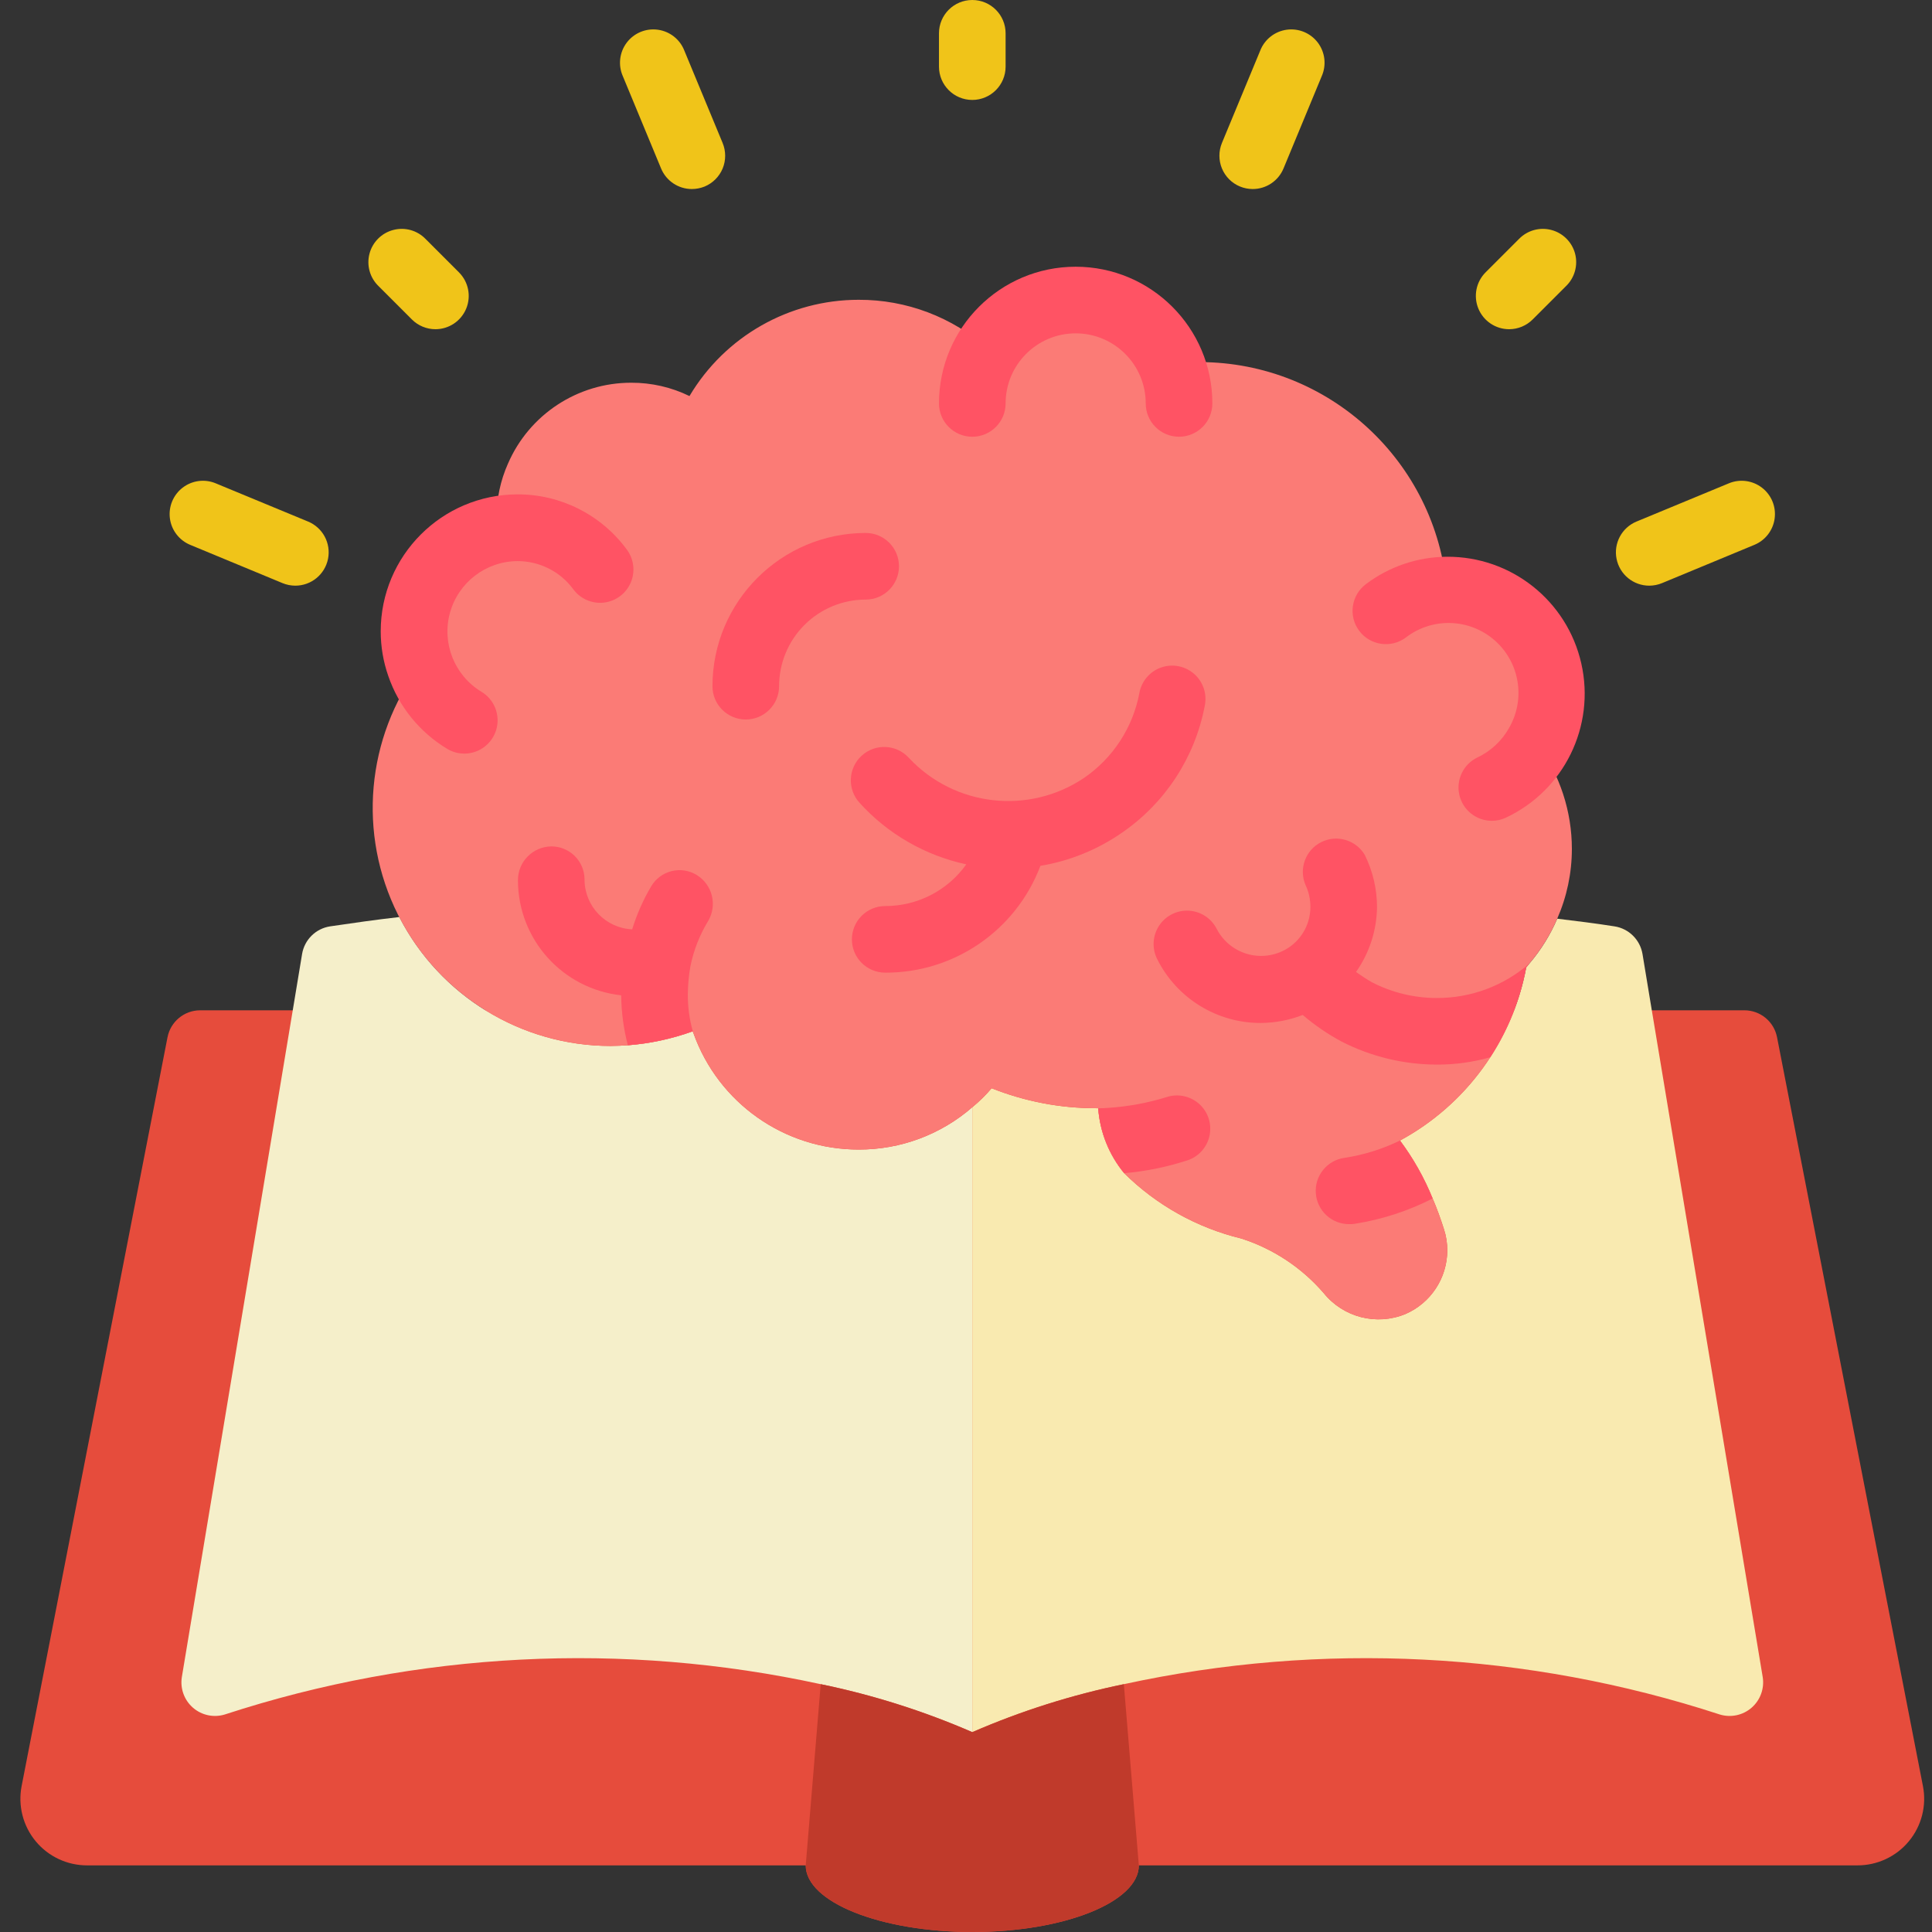 <svg width="70" height="70" viewBox="0 0 70 70" fill="none" xmlns="http://www.w3.org/2000/svg">
<rect x="0" y="0" width="70" height="70" fill="#333333" stroke="none"/>
<path d="M10.607 36.605H7.252C6.675 36.606 6.179 37.016 6.069 37.583L0.783 64.714C0.646 65.422 0.833 66.155 1.293 66.712C1.754 67.268 2.439 67.588 3.16 67.586H29.193C29.193 68.914 31.897 70 35.228 70C38.559 70 41.262 68.914 41.262 67.586H67.295C68.017 67.588 68.702 67.268 69.162 66.712C69.623 66.155 69.81 65.422 69.672 64.714L64.386 37.583C64.277 37.016 63.781 36.606 63.204 36.605H10.607Z" fill="#E64C3C"/>
<path d="M35.228 40.117V62.759C33.462 61.992 31.622 61.409 29.736 61.021C22.569 59.462 15.117 59.842 8.145 62.119C7.744 62.241 7.309 62.149 6.992 61.874C6.676 61.599 6.523 61.181 6.588 60.767L10.607 36.605L10.945 34.566C11.031 34.048 11.44 33.644 11.959 33.564C12.779 33.443 13.624 33.322 14.469 33.226C15.944 36.093 18.897 37.895 22.121 37.897C22.338 37.897 22.543 37.884 22.748 37.872C23.552 37.81 24.344 37.639 25.102 37.365C25.104 37.391 25.113 37.416 25.126 37.438C26.029 39.967 28.427 41.654 31.112 41.65C32.624 41.655 34.087 41.11 35.228 40.117V40.117Z" fill="#F5EFCA"/>
<path d="M62.31 62.119C55.339 59.842 47.886 59.462 40.719 61.021C38.834 61.409 36.993 61.992 35.228 62.759V40.117C35.481 39.91 35.716 39.679 35.928 39.429C37.134 39.909 38.42 40.155 39.717 40.153H39.79C39.852 41.016 40.181 41.839 40.731 42.507C41.903 43.665 43.367 44.483 44.967 44.872C46.129 45.243 47.165 45.928 47.961 46.852C48.67 47.731 49.872 48.04 50.917 47.612C51.838 47.215 52.435 46.309 52.438 45.307C52.439 45.045 52.399 44.784 52.317 44.535C52.197 44.16 52.064 43.786 51.907 43.424C51.604 42.676 51.207 41.971 50.724 41.324C53.118 40.03 54.799 37.723 55.298 35.048C55.335 35 55.383 34.952 55.419 34.903C55.832 34.418 56.17 33.872 56.421 33.286C57.121 33.371 57.809 33.455 58.497 33.564C59.015 33.644 59.424 34.048 59.511 34.566L59.848 36.605L63.867 60.767C63.932 61.181 63.779 61.599 63.463 61.874C63.147 62.149 62.711 62.241 62.31 62.119V62.119Z" fill="#F9EAB0"/>
<path d="M41.262 67.586C41.262 68.914 38.559 70 35.228 70C31.897 70 29.193 68.914 29.193 67.586L29.736 61.021C31.622 61.409 33.462 61.992 35.228 62.759C36.993 61.992 38.834 61.409 40.719 61.021L41.262 67.586Z" fill="#C03A2B"/>
<path d="M56.952 30.764C56.951 31.632 56.77 32.491 56.421 33.286C56.17 33.872 55.832 34.418 55.419 34.903C55.383 34.952 55.335 35 55.298 35.048C54.799 37.723 53.118 40.03 50.724 41.324C51.207 41.971 51.604 42.676 51.907 43.424C52.064 43.786 52.197 44.16 52.317 44.535C52.399 44.784 52.439 45.045 52.438 45.307C52.435 46.309 51.838 47.215 50.917 47.612C49.872 48.04 48.67 47.731 47.96 46.852C47.165 45.928 46.129 45.243 44.967 44.872C43.367 44.483 41.903 43.665 40.731 42.507C40.181 41.839 39.852 41.016 39.79 40.153H39.717C38.42 40.155 37.133 39.909 35.928 39.429C35.716 39.679 35.481 39.91 35.228 40.117C34.087 41.11 32.624 41.655 31.112 41.65C28.427 41.654 26.029 39.967 25.126 37.438C25.113 37.416 25.104 37.391 25.102 37.365C24.344 37.639 23.552 37.81 22.748 37.872C22.543 37.885 22.338 37.897 22.121 37.897C18.859 37.894 15.877 36.052 14.417 33.135C12.956 30.219 13.266 26.727 15.217 24.114C15.072 23.72 14.999 23.303 15 22.883C14.993 21.099 16.246 19.558 17.993 19.202C18 19.195 18.008 19.191 18.017 19.19C18.005 19.045 17.993 18.9 17.993 18.743C17.992 18.074 18.131 17.412 18.404 16.8C19.174 15.019 20.929 13.866 22.869 13.867C23.601 13.864 24.324 14.029 24.981 14.35C26.266 12.187 28.596 10.861 31.112 10.862C32.839 10.856 34.506 11.488 35.795 12.636C36.535 11.443 37.88 10.764 39.28 10.879C40.679 10.993 41.897 11.882 42.433 13.179C42.778 13.141 43.124 13.121 43.471 13.119C48.147 13.127 52.038 16.714 52.426 21.374H52.462C53.456 21.374 54.41 21.77 55.112 22.474C55.814 23.178 56.207 24.133 56.204 25.128C56.201 25.778 56.035 26.417 55.721 26.986C56.522 28.083 56.953 29.406 56.952 30.764V30.764Z" fill="#FB7B76"/>
<path d="M35.228 3.621C34.561 3.621 34.021 3.08 34.021 2.414V1.207C34.021 0.54 34.561 0 35.228 0C35.894 0 36.435 0.54 36.435 1.207V2.414C36.435 3.08 35.894 3.621 35.228 3.621Z" fill="#F0C419"/>
<path d="M54.679 11.928C54.191 11.928 53.751 11.634 53.565 11.183C53.378 10.732 53.481 10.213 53.826 9.868L55.033 8.661C55.336 8.347 55.785 8.221 56.207 8.332C56.629 8.442 56.958 8.772 57.069 9.193C57.179 9.615 57.053 10.064 56.739 10.367L55.532 11.574C55.306 11.8 54.999 11.928 54.679 11.928V11.928Z" fill="#F0C419"/>
<path d="M15.776 11.928C15.456 11.928 15.149 11.8 14.923 11.574L13.716 10.367C13.402 10.064 13.276 9.615 13.387 9.193C13.497 8.772 13.827 8.442 14.249 8.332C14.671 8.221 15.12 8.347 15.422 8.661L16.629 9.868C16.974 10.213 17.078 10.732 16.891 11.183C16.704 11.634 16.264 11.928 15.776 11.928Z" fill="#F0C419"/>
<path d="M25.067 6.849C24.579 6.849 24.139 6.555 23.952 6.104L22.566 2.759C22.39 2.359 22.444 1.894 22.708 1.545C22.971 1.196 23.403 1.017 23.836 1.077C24.27 1.137 24.637 1.427 24.795 1.834L26.182 5.18C26.305 5.476 26.305 5.809 26.183 6.105C26.06 6.401 25.825 6.636 25.529 6.759C25.382 6.818 25.225 6.849 25.067 6.849V6.849Z" fill="#F0C419"/>
<path d="M45.389 6.849C45.23 6.849 45.073 6.818 44.926 6.757C44.63 6.635 44.396 6.4 44.273 6.104C44.151 5.808 44.151 5.476 44.273 5.18L45.66 1.834C45.819 1.427 46.186 1.137 46.619 1.077C47.052 1.017 47.484 1.196 47.748 1.545C48.011 1.894 48.065 2.359 47.889 2.759L46.504 6.104C46.317 6.555 45.877 6.849 45.389 6.849V6.849Z" fill="#F0C419"/>
<path d="M59.758 21.22C59.181 21.221 58.683 20.814 58.571 20.248C58.458 19.682 58.762 19.116 59.296 18.896L62.641 17.511C63.04 17.346 63.496 17.406 63.838 17.669C64.18 17.931 64.356 18.356 64.299 18.784C64.243 19.211 63.963 19.576 63.564 19.741L60.22 21.127C60.074 21.188 59.917 21.219 59.758 21.22Z" fill="#F0C419"/>
<path d="M10.697 21.22C10.539 21.219 10.382 21.188 10.235 21.127L6.891 19.741C6.493 19.576 6.212 19.211 6.156 18.784C6.1 18.356 6.276 17.931 6.618 17.669C6.96 17.406 7.416 17.346 7.814 17.511L11.16 18.896C11.694 19.116 11.998 19.682 11.885 20.248C11.772 20.814 11.275 21.221 10.697 21.22V21.22Z" fill="#F0C419"/>
<path d="M55.419 34.904C55.383 34.952 55.335 35 55.298 35.048C55.086 36.211 54.642 37.319 53.995 38.307C53.363 38.486 52.709 38.576 52.052 38.572C50.856 38.569 49.677 38.284 48.612 37.74C48.108 37.47 47.635 37.146 47.2 36.774C46.719 36.961 46.208 37.059 45.691 37.064C44.097 37.072 42.637 36.173 41.926 34.747C41.732 34.361 41.758 33.901 41.996 33.54C42.233 33.179 42.645 32.971 43.076 32.996C43.507 33.021 43.892 33.274 44.086 33.66C44.325 34.118 44.747 34.452 45.247 34.579C45.747 34.706 46.278 34.613 46.705 34.324C47.188 33.995 47.477 33.448 47.478 32.864C47.48 32.584 47.418 32.307 47.297 32.055C47.054 31.472 47.302 30.799 47.866 30.514C48.43 30.229 49.119 30.427 49.445 30.969C49.738 31.558 49.891 32.206 49.892 32.864C49.882 33.707 49.617 34.528 49.131 35.217C49.324 35.35 49.517 35.483 49.711 35.591C50.435 35.964 51.237 36.159 52.052 36.159C53.29 36.166 54.488 35.719 55.419 34.904V34.904Z" fill="#FF5364"/>
<path d="M40.659 30.165C42.222 29.088 43.297 27.437 43.651 25.572C43.74 25.145 43.593 24.702 43.264 24.415C42.936 24.128 42.478 24.04 42.066 24.186C41.655 24.331 41.355 24.688 41.28 25.118C41.044 26.363 40.325 27.464 39.282 28.182C37.274 29.535 34.581 29.228 32.929 27.458C32.479 26.965 31.715 26.93 31.221 27.379C30.728 27.829 30.693 28.593 31.142 29.086C32.166 30.217 33.519 30.997 35.011 31.317C34.334 32.267 33.239 32.83 32.073 32.828C31.406 32.828 30.866 33.368 30.866 34.035C30.866 34.701 31.406 35.241 32.073 35.241C34.571 35.251 36.813 33.708 37.696 31.371C38.761 31.194 39.773 30.782 40.659 30.165V30.165Z" fill="#FF5364"/>
<path d="M51.907 43.424C51.02 43.877 50.067 44.186 49.083 44.341C49.019 44.351 48.954 44.355 48.89 44.353C48.254 44.359 47.723 43.871 47.675 43.237C47.627 42.603 48.079 42.041 48.709 41.952C49.408 41.846 50.088 41.634 50.724 41.324C51.207 41.971 51.604 42.676 51.907 43.424V43.424Z" fill="#FF5364"/>
<path d="M25.017 35C24.956 35.339 24.924 35.682 24.921 36.026C24.918 36.479 24.979 36.93 25.102 37.365C24.344 37.639 23.552 37.81 22.748 37.872C22.594 37.281 22.513 36.673 22.507 36.062C20.381 35.83 18.77 34.037 18.766 31.898C18.762 31.226 19.3 30.677 19.973 30.667C20.291 30.665 20.597 30.79 20.824 31.014C21.05 31.238 21.178 31.544 21.179 31.862V31.898C21.197 32.852 21.952 33.628 22.905 33.672C23.072 33.128 23.303 32.605 23.593 32.115C23.755 31.839 24.022 31.639 24.333 31.562C24.645 31.485 24.974 31.536 25.247 31.705C25.814 32.056 25.997 32.796 25.657 33.371C25.351 33.872 25.134 34.424 25.017 35V35Z" fill="#FF5364"/>
<path d="M42.964 42.06C42.239 42.292 41.49 42.442 40.731 42.507C40.181 41.839 39.852 41.017 39.79 40.154C39.907 40.156 40.023 40.152 40.14 40.141C40.856 40.096 41.565 39.966 42.252 39.755C42.668 39.612 43.129 39.708 43.455 40.003C43.781 40.299 43.919 40.749 43.817 41.177C43.715 41.605 43.388 41.944 42.964 42.06V42.06Z" fill="#FF5364"/>
<path d="M32.572 20.517C32.572 19.851 32.032 19.31 31.366 19.31C28.301 19.314 25.817 21.797 25.814 24.862C25.814 25.529 26.354 26.069 27.021 26.069C27.687 26.069 28.228 25.529 28.228 24.862C28.228 24.03 28.558 23.232 29.147 22.643C29.735 22.055 30.533 21.724 31.366 21.724C32.032 21.724 32.572 21.184 32.572 20.517V20.517Z" fill="#FF5364"/>
<path d="M16.82 27.304C16.601 27.304 16.386 27.244 16.199 27.13C15.203 26.529 14.45 25.599 14.071 24.5C13.887 23.978 13.794 23.428 13.794 22.874C13.794 20.139 16.008 17.919 18.743 17.912C20.31 17.905 21.785 18.65 22.712 19.914C22.969 20.26 23.022 20.717 22.851 21.113C22.68 21.509 22.31 21.783 21.882 21.833C21.453 21.883 21.031 21.7 20.774 21.354C20.301 20.708 19.548 20.328 18.747 20.33C17.605 20.337 16.607 21.102 16.303 22.203C16 23.305 16.466 24.473 17.444 25.064C17.909 25.343 18.13 25.899 17.985 26.422C17.839 26.944 17.363 27.306 16.82 27.305V27.304Z" fill="#FF5364"/>
<path d="M42.719 15.824C42.052 15.824 41.512 15.283 41.512 14.617C41.512 13.215 40.375 12.078 38.973 12.078C37.571 12.078 36.435 13.215 36.435 14.617C36.435 15.283 35.894 15.824 35.228 15.824C34.561 15.824 34.021 15.283 34.021 14.617C34.021 11.882 36.238 9.664 38.973 9.664C41.709 9.664 43.926 11.882 43.926 14.617C43.926 14.937 43.799 15.244 43.572 15.47C43.346 15.696 43.039 15.824 42.719 15.824V15.824Z" fill="#FF5364"/>
<path d="M54.04 29.739C53.479 29.734 52.996 29.343 52.874 28.796C52.751 28.25 53.021 27.69 53.526 27.446C54.006 27.22 54.406 26.851 54.668 26.389C55.282 25.342 55.069 24.008 54.159 23.205C53.249 22.403 51.898 22.358 50.937 23.098C50.403 23.497 49.647 23.389 49.247 22.856C48.847 22.323 48.955 21.567 49.488 21.166C50.333 20.527 51.362 20.178 52.421 20.172C54.753 20.156 56.781 21.766 57.294 24.041C57.808 26.315 56.669 28.64 54.556 29.628C54.394 29.703 54.218 29.741 54.04 29.739V29.739Z" fill="#FF5364"/>
</svg>
